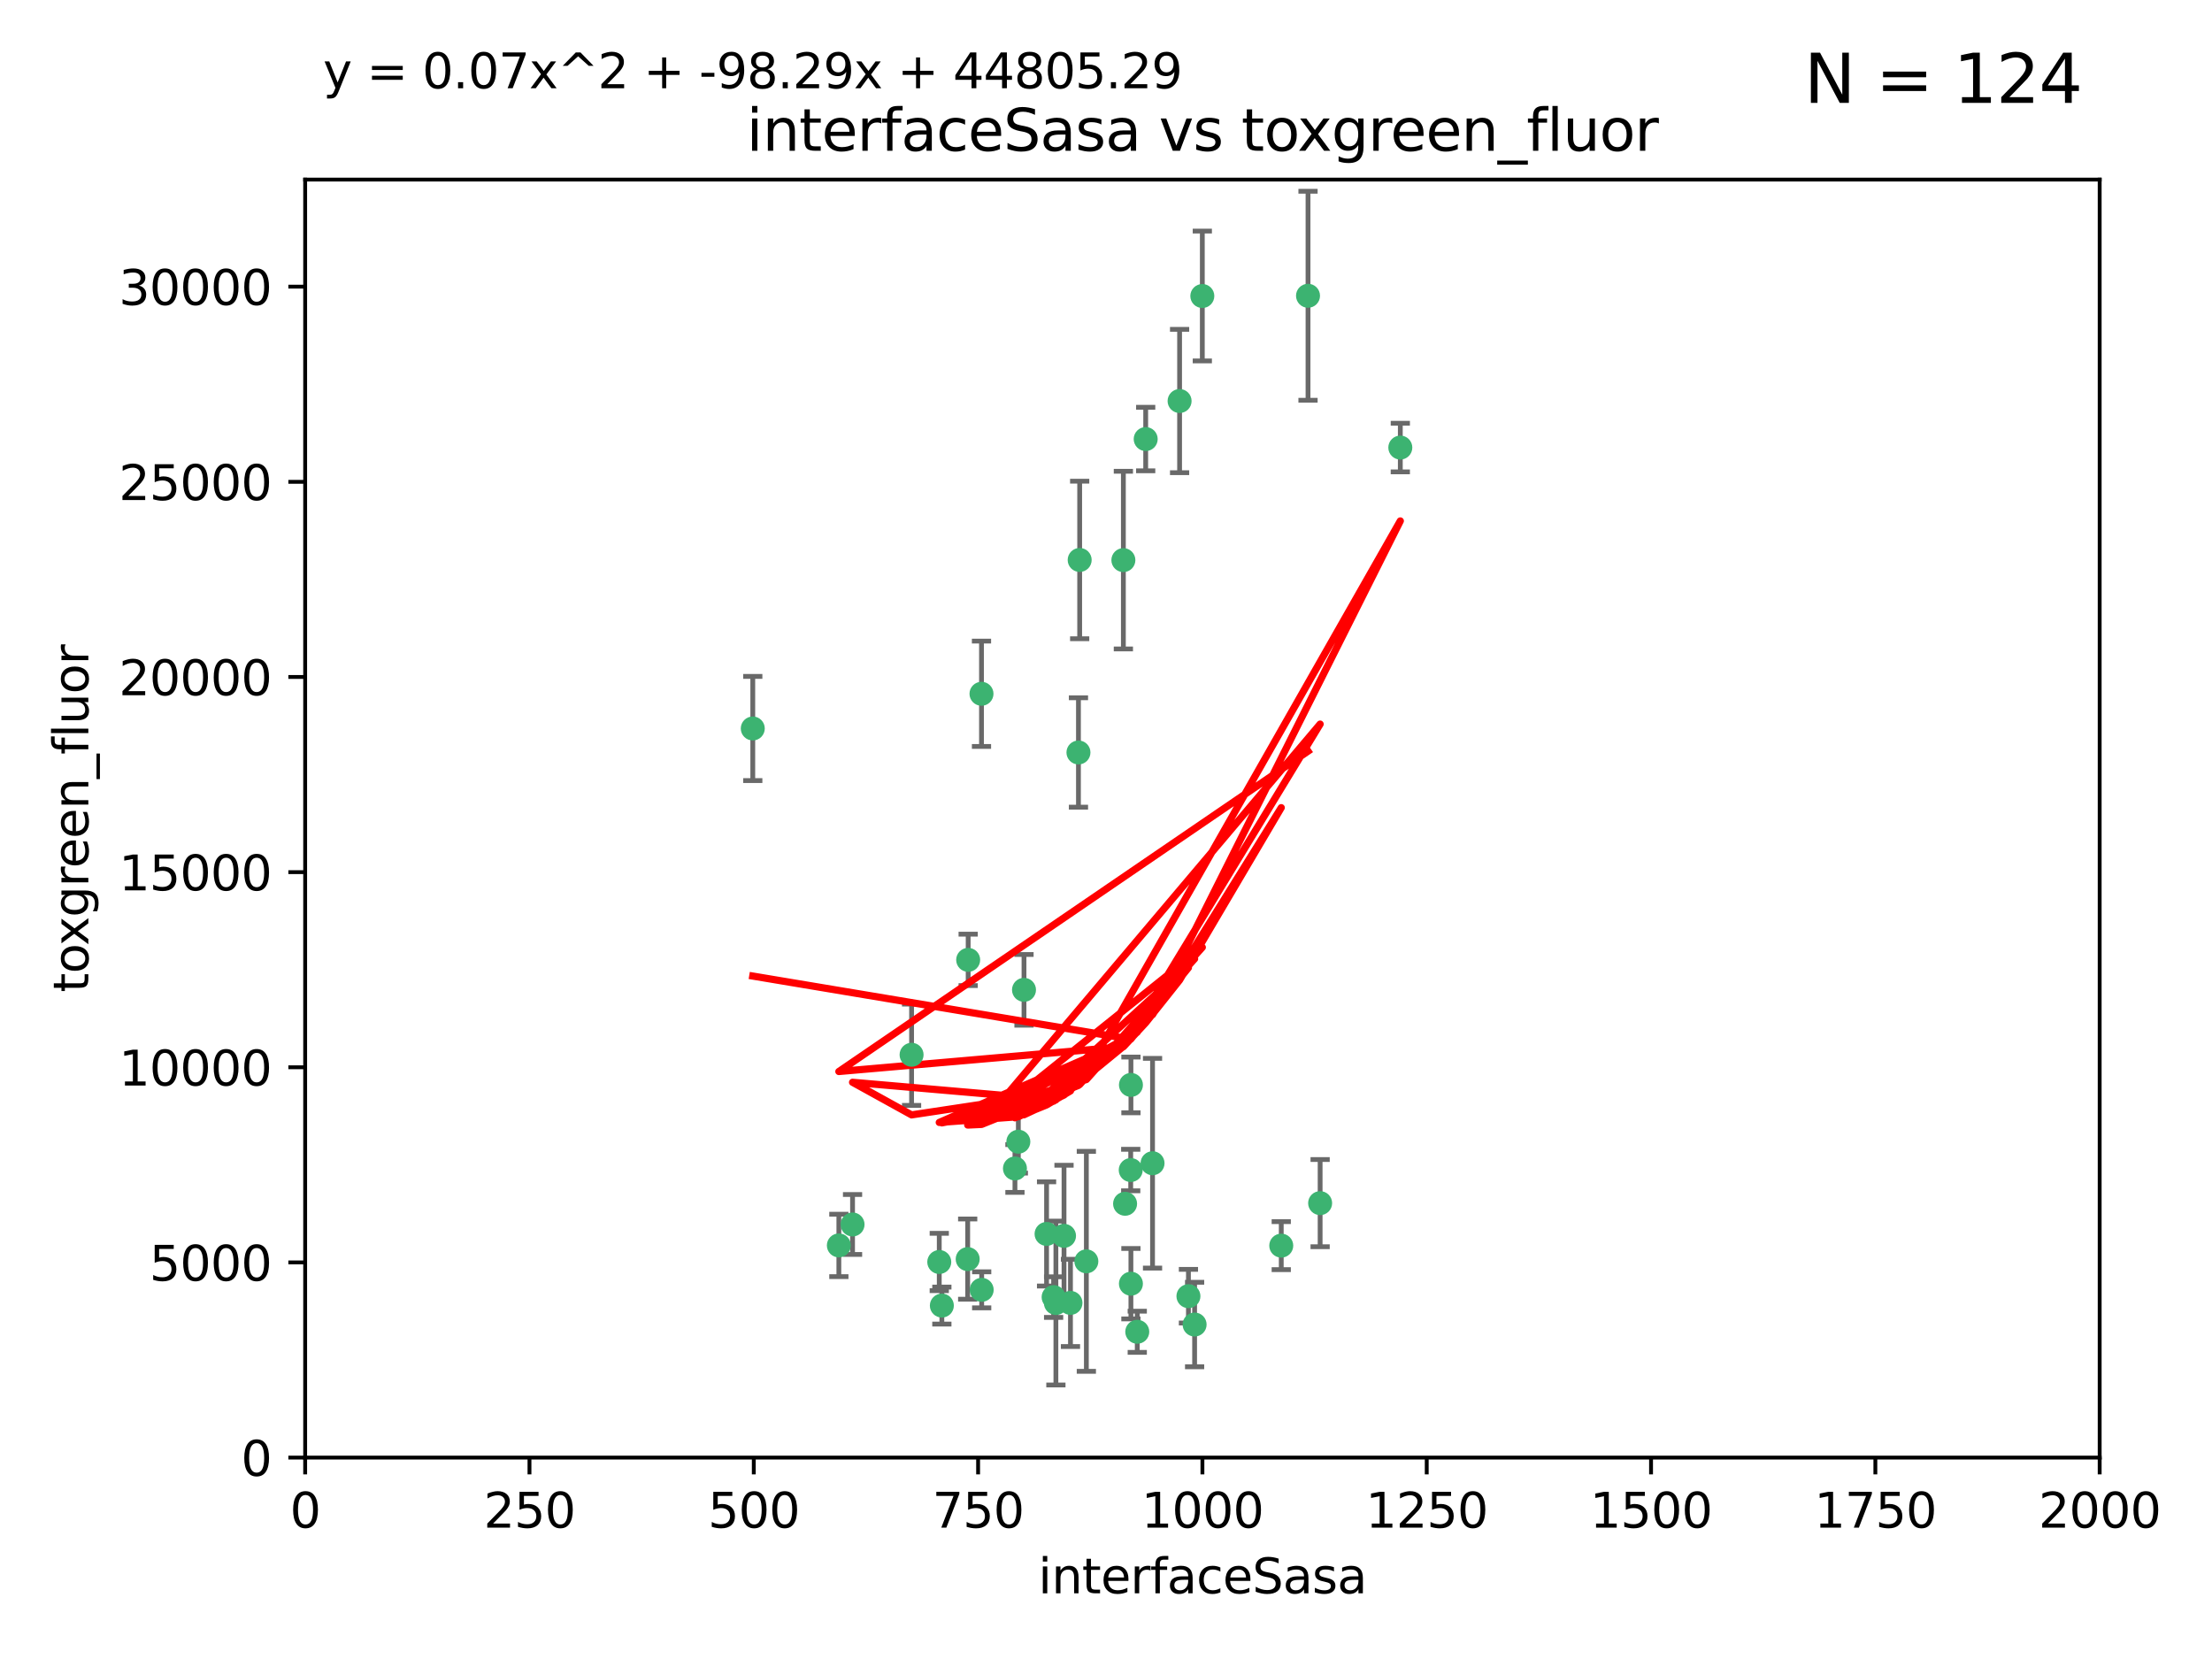 <?xml version="1.0" encoding="utf-8" standalone="no"?>
<!DOCTYPE svg PUBLIC "-//W3C//DTD SVG 1.1//EN"
  "http://www.w3.org/Graphics/SVG/1.1/DTD/svg11.dtd">
<svg xmlns:xlink="http://www.w3.org/1999/xlink" width="460.8pt" height="345.6pt" viewBox="0 0 460.8 345.6" xmlns="http://www.w3.org/2000/svg" version="1.1">
 <defs>
  <style type="text/css">*{stroke-linejoin: round; stroke-linecap: butt}</style>
 </defs>
 <g id="figure_1">
  <g id="patch_1">
   <path d="M 0 345.6 
L 460.8 345.6 
L 460.8 0 
L 0 0 
z
" style="fill: #ffffff"/>
  </g>
  <g id="axes_1">
   <g id="patch_2">
    <path d="M 63.571 303.64 
L 437.4 303.64 
L 437.4 37.411 
L 63.571 37.411 
z
" style="fill: #ffffff"/>
   </g>
   <g id="PathCollection_1">
    <defs>
     <path id="mb749ec5b32" d="M 0 1.118 
C 0.297 1.118 0.581 1 0.791 0.791 
C 1 0.581 1.118 0.297 1.118 0 
C 1.118 -0.297 1 -0.581 0.791 -0.791 
C 0.581 -1 0.297 -1.118 0 -1.118 
C -0.297 -1.118 -0.581 -1 -0.791 -0.791 
C -1 -0.581 -1.118 -0.297 -1.118 0 
C -1.118 0.297 -1 0.581 -0.791 0.791 
C -0.581 1 -0.297 1.118 0 1.118 
z
" style="stroke: #3cb371"/>
    </defs>
    <g clip-path="url(#pb7fd59debd)">
     <use xlink:href="#mb749ec5b32" x="272.484" y="61.614" style="fill: #3cb371; stroke: #3cb371"/>
     <use xlink:href="#mb749ec5b32" x="174.75" y="259.442" style="fill: #3cb371; stroke: #3cb371"/>
     <use xlink:href="#mb749ec5b32" x="234.02" y="116.682" style="fill: #3cb371; stroke: #3cb371"/>
     <use xlink:href="#mb749ec5b32" x="238.669" y="91.463" style="fill: #3cb371; stroke: #3cb371"/>
     <use xlink:href="#mb749ec5b32" x="245.731" y="83.54" style="fill: #3cb371; stroke: #3cb371"/>
     <use xlink:href="#mb749ec5b32" x="266.908" y="259.488" style="fill: #3cb371; stroke: #3cb371"/>
     <use xlink:href="#mb749ec5b32" x="240.095" y="242.324" style="fill: #3cb371; stroke: #3cb371"/>
     <use xlink:href="#mb749ec5b32" x="291.711" y="93.237" style="fill: #3cb371; stroke: #3cb371"/>
     <use xlink:href="#mb749ec5b32" x="224.916" y="116.65" style="fill: #3cb371; stroke: #3cb371"/>
     <use xlink:href="#mb749ec5b32" x="250.465" y="61.664" style="fill: #3cb371; stroke: #3cb371"/>
     <use xlink:href="#mb749ec5b32" x="204.462" y="144.527" style="fill: #3cb371; stroke: #3cb371"/>
     <use xlink:href="#mb749ec5b32" x="201.688" y="199.958" style="fill: #3cb371; stroke: #3cb371"/>
     <use xlink:href="#mb749ec5b32" x="224.662" y="156.754" style="fill: #3cb371; stroke: #3cb371"/>
     <use xlink:href="#mb749ec5b32" x="204.503" y="268.694" style="fill: #3cb371; stroke: #3cb371"/>
     <use xlink:href="#mb749ec5b32" x="275.007" y="250.635" style="fill: #3cb371; stroke: #3cb371"/>
     <use xlink:href="#mb749ec5b32" x="234.375" y="250.767" style="fill: #3cb371; stroke: #3cb371"/>
     <use xlink:href="#mb749ec5b32" x="221.654" y="257.451" style="fill: #3cb371; stroke: #3cb371"/>
     <use xlink:href="#mb749ec5b32" x="212.14" y="237.838" style="fill: #3cb371; stroke: #3cb371"/>
     <use xlink:href="#mb749ec5b32" x="195.666" y="262.896" style="fill: #3cb371; stroke: #3cb371"/>
     <use xlink:href="#mb749ec5b32" x="235.596" y="226.007" style="fill: #3cb371; stroke: #3cb371"/>
     <use xlink:href="#mb749ec5b32" x="247.573" y="270.018" style="fill: #3cb371; stroke: #3cb371"/>
     <use xlink:href="#mb749ec5b32" x="235.59" y="267.417" style="fill: #3cb371; stroke: #3cb371"/>
     <use xlink:href="#mb749ec5b32" x="201.587" y="262.293" style="fill: #3cb371; stroke: #3cb371"/>
     <use xlink:href="#mb749ec5b32" x="236.912" y="277.431" style="fill: #3cb371; stroke: #3cb371"/>
     <use xlink:href="#mb749ec5b32" x="219.488" y="270.21" style="fill: #3cb371; stroke: #3cb371"/>
     <use xlink:href="#mb749ec5b32" x="196.206" y="271.976" style="fill: #3cb371; stroke: #3cb371"/>
     <use xlink:href="#mb749ec5b32" x="226.308" y="262.761" style="fill: #3cb371; stroke: #3cb371"/>
     <use xlink:href="#mb749ec5b32" x="248.859" y="275.924" style="fill: #3cb371; stroke: #3cb371"/>
     <use xlink:href="#mb749ec5b32" x="213.318" y="206.203" style="fill: #3cb371; stroke: #3cb371"/>
     <use xlink:href="#mb749ec5b32" x="219.963" y="271.445" style="fill: #3cb371; stroke: #3cb371"/>
     <use xlink:href="#mb749ec5b32" x="177.602" y="255.08" style="fill: #3cb371; stroke: #3cb371"/>
     <use xlink:href="#mb749ec5b32" x="189.899" y="219.726" style="fill: #3cb371; stroke: #3cb371"/>
     <use xlink:href="#mb749ec5b32" x="223" y="271.416" style="fill: #3cb371; stroke: #3cb371"/>
     <use xlink:href="#mb749ec5b32" x="218.019" y="257.051" style="fill: #3cb371; stroke: #3cb371"/>
     <use xlink:href="#mb749ec5b32" x="211.432" y="243.416" style="fill: #3cb371; stroke: #3cb371"/>
     <use xlink:href="#mb749ec5b32" x="235.549" y="243.742" style="fill: #3cb371; stroke: #3cb371"/>
     <use xlink:href="#mb749ec5b32" x="156.817" y="151.755" style="fill: #3cb371; stroke: #3cb371"/>
    </g>
   </g>
   <g id="matplotlib.axis_1">
    <g id="xtick_1">
     <g id="line2d_1">
      <defs>
       <path id="m200cc418e9" d="M 0 0 
L 0 3.5 
" style="stroke: #000000; stroke-width: 0.8"/>
      </defs>
      <g>
       <use xlink:href="#m200cc418e9" x="63.571" y="303.64" style="stroke: #000000; stroke-width: 0.8"/>
      </g>
     </g>
     <g id="text_1">
      <!-- 0 -->
      <g transform="translate(60.39 318.238)scale(0.1 -0.1)">
       <defs>
        <path id="DejaVuSans-30" d="M 2034 4250 
Q 1547 4250 1301 3770 
Q 1056 3291 1056 2328 
Q 1056 1369 1301 889 
Q 1547 409 2034 409 
Q 2525 409 2770 889 
Q 3016 1369 3016 2328 
Q 3016 3291 2770 3770 
Q 2525 4250 2034 4250 
z
M 2034 4750 
Q 2819 4750 3233 4129 
Q 3647 3509 3647 2328 
Q 3647 1150 3233 529 
Q 2819 -91 2034 -91 
Q 1250 -91 836 529 
Q 422 1150 422 2328 
Q 422 3509 836 4129 
Q 1250 4750 2034 4750 
z
" transform="scale(0.016)"/>
       </defs>
       <use xlink:href="#DejaVuSans-30"/>
      </g>
     </g>
    </g>
    <g id="xtick_2">
     <g id="line2d_2">
      <g>
       <use xlink:href="#m200cc418e9" x="110.3" y="303.64" style="stroke: #000000; stroke-width: 0.8"/>
      </g>
     </g>
     <g id="text_2">
      <!-- 250 -->
      <g transform="translate(100.756 318.238)scale(0.1 -0.1)">
       <defs>
        <path id="DejaVuSans-32" d="M 1228 531 
L 3431 531 
L 3431 0 
L 469 0 
L 469 531 
Q 828 903 1448 1529 
Q 2069 2156 2228 2338 
Q 2531 2678 2651 2914 
Q 2772 3150 2772 3378 
Q 2772 3750 2511 3984 
Q 2250 4219 1831 4219 
Q 1534 4219 1204 4116 
Q 875 4013 500 3803 
L 500 4441 
Q 881 4594 1212 4672 
Q 1544 4750 1819 4750 
Q 2544 4750 2975 4387 
Q 3406 4025 3406 3419 
Q 3406 3131 3298 2873 
Q 3191 2616 2906 2266 
Q 2828 2175 2409 1742 
Q 1991 1309 1228 531 
z
" transform="scale(0.016)"/>
        <path id="DejaVuSans-35" d="M 691 4666 
L 3169 4666 
L 3169 4134 
L 1269 4134 
L 1269 2991 
Q 1406 3038 1543 3061 
Q 1681 3084 1819 3084 
Q 2600 3084 3056 2656 
Q 3513 2228 3513 1497 
Q 3513 744 3044 326 
Q 2575 -91 1722 -91 
Q 1428 -91 1123 -41 
Q 819 9 494 109 
L 494 744 
Q 775 591 1075 516 
Q 1375 441 1709 441 
Q 2250 441 2565 725 
Q 2881 1009 2881 1497 
Q 2881 1984 2565 2268 
Q 2250 2553 1709 2553 
Q 1456 2553 1204 2497 
Q 953 2441 691 2322 
L 691 4666 
z
" transform="scale(0.016)"/>
       </defs>
       <use xlink:href="#DejaVuSans-32"/>
       <use xlink:href="#DejaVuSans-35" x="63.623"/>
       <use xlink:href="#DejaVuSans-30" x="127.246"/>
      </g>
     </g>
    </g>
    <g id="xtick_3">
     <g id="line2d_3">
      <g>
       <use xlink:href="#m200cc418e9" x="157.028" y="303.64" style="stroke: #000000; stroke-width: 0.8"/>
      </g>
     </g>
     <g id="text_3">
      <!-- 500 -->
      <g transform="translate(147.485 318.238)scale(0.1 -0.1)">
       <use xlink:href="#DejaVuSans-35"/>
       <use xlink:href="#DejaVuSans-30" x="63.623"/>
       <use xlink:href="#DejaVuSans-30" x="127.246"/>
      </g>
     </g>
    </g>
    <g id="xtick_4">
     <g id="line2d_4">
      <g>
       <use xlink:href="#m200cc418e9" x="203.757" y="303.64" style="stroke: #000000; stroke-width: 0.8"/>
      </g>
     </g>
     <g id="text_4">
      <!-- 750 -->
      <g transform="translate(194.213 318.238)scale(0.1 -0.1)">
       <defs>
        <path id="DejaVuSans-37" d="M 525 4666 
L 3525 4666 
L 3525 4397 
L 1831 0 
L 1172 0 
L 2766 4134 
L 525 4134 
L 525 4666 
z
" transform="scale(0.016)"/>
       </defs>
       <use xlink:href="#DejaVuSans-37"/>
       <use xlink:href="#DejaVuSans-35" x="63.623"/>
       <use xlink:href="#DejaVuSans-30" x="127.246"/>
      </g>
     </g>
    </g>
    <g id="xtick_5">
     <g id="line2d_5">
      <g>
       <use xlink:href="#m200cc418e9" x="250.486" y="303.64" style="stroke: #000000; stroke-width: 0.8"/>
      </g>
     </g>
     <g id="text_5">
      <!-- 1000 -->
      <g transform="translate(237.761 318.238)scale(0.1 -0.1)">
       <defs>
        <path id="DejaVuSans-31" d="M 794 531 
L 1825 531 
L 1825 4091 
L 703 3866 
L 703 4441 
L 1819 4666 
L 2450 4666 
L 2450 531 
L 3481 531 
L 3481 0 
L 794 0 
L 794 531 
z
" transform="scale(0.016)"/>
       </defs>
       <use xlink:href="#DejaVuSans-31"/>
       <use xlink:href="#DejaVuSans-30" x="63.623"/>
       <use xlink:href="#DejaVuSans-30" x="127.246"/>
       <use xlink:href="#DejaVuSans-30" x="190.869"/>
      </g>
     </g>
    </g>
    <g id="xtick_6">
     <g id="line2d_6">
      <g>
       <use xlink:href="#m200cc418e9" x="297.214" y="303.64" style="stroke: #000000; stroke-width: 0.8"/>
      </g>
     </g>
     <g id="text_6">
      <!-- 1250 -->
      <g transform="translate(284.489 318.238)scale(0.1 -0.1)">
       <use xlink:href="#DejaVuSans-31"/>
       <use xlink:href="#DejaVuSans-32" x="63.623"/>
       <use xlink:href="#DejaVuSans-35" x="127.246"/>
       <use xlink:href="#DejaVuSans-30" x="190.869"/>
      </g>
     </g>
    </g>
    <g id="xtick_7">
     <g id="line2d_7">
      <g>
       <use xlink:href="#m200cc418e9" x="343.943" y="303.64" style="stroke: #000000; stroke-width: 0.8"/>
      </g>
     </g>
     <g id="text_7">
      <!-- 1500 -->
      <g transform="translate(331.218 318.238)scale(0.1 -0.1)">
       <use xlink:href="#DejaVuSans-31"/>
       <use xlink:href="#DejaVuSans-35" x="63.623"/>
       <use xlink:href="#DejaVuSans-30" x="127.246"/>
       <use xlink:href="#DejaVuSans-30" x="190.869"/>
      </g>
     </g>
    </g>
    <g id="xtick_8">
     <g id="line2d_8">
      <g>
       <use xlink:href="#m200cc418e9" x="390.671" y="303.64" style="stroke: #000000; stroke-width: 0.8"/>
      </g>
     </g>
     <g id="text_8">
      <!-- 1750 -->
      <g transform="translate(377.946 318.238)scale(0.1 -0.1)">
       <use xlink:href="#DejaVuSans-31"/>
       <use xlink:href="#DejaVuSans-37" x="63.623"/>
       <use xlink:href="#DejaVuSans-35" x="127.246"/>
       <use xlink:href="#DejaVuSans-30" x="190.869"/>
      </g>
     </g>
    </g>
    <g id="xtick_9">
     <g id="line2d_9">
      <g>
       <use xlink:href="#m200cc418e9" x="437.4" y="303.64" style="stroke: #000000; stroke-width: 0.8"/>
      </g>
     </g>
     <g id="text_9">
      <!-- 2000 -->
      <g transform="translate(424.675 318.238)scale(0.1 -0.1)">
       <use xlink:href="#DejaVuSans-32"/>
       <use xlink:href="#DejaVuSans-30" x="63.623"/>
       <use xlink:href="#DejaVuSans-30" x="127.246"/>
       <use xlink:href="#DejaVuSans-30" x="190.869"/>
      </g>
     </g>
    </g>
    <g id="text_10">
     <!-- interfaceSasa -->
     <g transform="translate(216.279 331.917)scale(0.1 -0.1)">
      <defs>
       <path id="DejaVuSans-69" d="M 603 3500 
L 1178 3500 
L 1178 0 
L 603 0 
L 603 3500 
z
M 603 4863 
L 1178 4863 
L 1178 4134 
L 603 4134 
L 603 4863 
z
" transform="scale(0.016)"/>
       <path id="DejaVuSans-6e" d="M 3513 2113 
L 3513 0 
L 2938 0 
L 2938 2094 
Q 2938 2591 2744 2837 
Q 2550 3084 2163 3084 
Q 1697 3084 1428 2787 
Q 1159 2491 1159 1978 
L 1159 0 
L 581 0 
L 581 3500 
L 1159 3500 
L 1159 2956 
Q 1366 3272 1645 3428 
Q 1925 3584 2291 3584 
Q 2894 3584 3203 3211 
Q 3513 2838 3513 2113 
z
" transform="scale(0.016)"/>
       <path id="DejaVuSans-74" d="M 1172 4494 
L 1172 3500 
L 2356 3500 
L 2356 3053 
L 1172 3053 
L 1172 1153 
Q 1172 725 1289 603 
Q 1406 481 1766 481 
L 2356 481 
L 2356 0 
L 1766 0 
Q 1100 0 847 248 
Q 594 497 594 1153 
L 594 3053 
L 172 3053 
L 172 3500 
L 594 3500 
L 594 4494 
L 1172 4494 
z
" transform="scale(0.016)"/>
       <path id="DejaVuSans-65" d="M 3597 1894 
L 3597 1613 
L 953 1613 
Q 991 1019 1311 708 
Q 1631 397 2203 397 
Q 2534 397 2845 478 
Q 3156 559 3463 722 
L 3463 178 
Q 3153 47 2828 -22 
Q 2503 -91 2169 -91 
Q 1331 -91 842 396 
Q 353 884 353 1716 
Q 353 2575 817 3079 
Q 1281 3584 2069 3584 
Q 2775 3584 3186 3129 
Q 3597 2675 3597 1894 
z
M 3022 2063 
Q 3016 2534 2758 2815 
Q 2500 3097 2075 3097 
Q 1594 3097 1305 2825 
Q 1016 2553 972 2059 
L 3022 2063 
z
" transform="scale(0.016)"/>
       <path id="DejaVuSans-72" d="M 2631 2963 
Q 2534 3019 2420 3045 
Q 2306 3072 2169 3072 
Q 1681 3072 1420 2755 
Q 1159 2438 1159 1844 
L 1159 0 
L 581 0 
L 581 3500 
L 1159 3500 
L 1159 2956 
Q 1341 3275 1631 3429 
Q 1922 3584 2338 3584 
Q 2397 3584 2469 3576 
Q 2541 3569 2628 3553 
L 2631 2963 
z
" transform="scale(0.016)"/>
       <path id="DejaVuSans-66" d="M 2375 4863 
L 2375 4384 
L 1825 4384 
Q 1516 4384 1395 4259 
Q 1275 4134 1275 3809 
L 1275 3500 
L 2222 3500 
L 2222 3053 
L 1275 3053 
L 1275 0 
L 697 0 
L 697 3053 
L 147 3053 
L 147 3500 
L 697 3500 
L 697 3744 
Q 697 4328 969 4595 
Q 1241 4863 1831 4863 
L 2375 4863 
z
" transform="scale(0.016)"/>
       <path id="DejaVuSans-61" d="M 2194 1759 
Q 1497 1759 1228 1600 
Q 959 1441 959 1056 
Q 959 750 1161 570 
Q 1363 391 1709 391 
Q 2188 391 2477 730 
Q 2766 1069 2766 1631 
L 2766 1759 
L 2194 1759 
z
M 3341 1997 
L 3341 0 
L 2766 0 
L 2766 531 
Q 2569 213 2275 61 
Q 1981 -91 1556 -91 
Q 1019 -91 701 211 
Q 384 513 384 1019 
Q 384 1609 779 1909 
Q 1175 2209 1959 2209 
L 2766 2209 
L 2766 2266 
Q 2766 2663 2505 2880 
Q 2244 3097 1772 3097 
Q 1472 3097 1187 3025 
Q 903 2953 641 2809 
L 641 3341 
Q 956 3463 1253 3523 
Q 1550 3584 1831 3584 
Q 2591 3584 2966 3190 
Q 3341 2797 3341 1997 
z
" transform="scale(0.016)"/>
       <path id="DejaVuSans-63" d="M 3122 3366 
L 3122 2828 
Q 2878 2963 2633 3030 
Q 2388 3097 2138 3097 
Q 1578 3097 1268 2742 
Q 959 2388 959 1747 
Q 959 1106 1268 751 
Q 1578 397 2138 397 
Q 2388 397 2633 464 
Q 2878 531 3122 666 
L 3122 134 
Q 2881 22 2623 -34 
Q 2366 -91 2075 -91 
Q 1284 -91 818 406 
Q 353 903 353 1747 
Q 353 2603 823 3093 
Q 1294 3584 2113 3584 
Q 2378 3584 2631 3529 
Q 2884 3475 3122 3366 
z
" transform="scale(0.016)"/>
       <path id="DejaVuSans-53" d="M 3425 4513 
L 3425 3897 
Q 3066 4069 2747 4153 
Q 2428 4238 2131 4238 
Q 1616 4238 1336 4038 
Q 1056 3838 1056 3469 
Q 1056 3159 1242 3001 
Q 1428 2844 1947 2747 
L 2328 2669 
Q 3034 2534 3370 2195 
Q 3706 1856 3706 1288 
Q 3706 609 3251 259 
Q 2797 -91 1919 -91 
Q 1588 -91 1214 -16 
Q 841 59 441 206 
L 441 856 
Q 825 641 1194 531 
Q 1563 422 1919 422 
Q 2459 422 2753 634 
Q 3047 847 3047 1241 
Q 3047 1584 2836 1778 
Q 2625 1972 2144 2069 
L 1759 2144 
Q 1053 2284 737 2584 
Q 422 2884 422 3419 
Q 422 4038 858 4394 
Q 1294 4750 2059 4750 
Q 2388 4750 2728 4690 
Q 3069 4631 3425 4513 
z
" transform="scale(0.016)"/>
       <path id="DejaVuSans-73" d="M 2834 3397 
L 2834 2853 
Q 2591 2978 2328 3040 
Q 2066 3103 1784 3103 
Q 1356 3103 1142 2972 
Q 928 2841 928 2578 
Q 928 2378 1081 2264 
Q 1234 2150 1697 2047 
L 1894 2003 
Q 2506 1872 2764 1633 
Q 3022 1394 3022 966 
Q 3022 478 2636 193 
Q 2250 -91 1575 -91 
Q 1294 -91 989 -36 
Q 684 19 347 128 
L 347 722 
Q 666 556 975 473 
Q 1284 391 1588 391 
Q 1994 391 2212 530 
Q 2431 669 2431 922 
Q 2431 1156 2273 1281 
Q 2116 1406 1581 1522 
L 1381 1569 
Q 847 1681 609 1914 
Q 372 2147 372 2553 
Q 372 3047 722 3315 
Q 1072 3584 1716 3584 
Q 2034 3584 2315 3537 
Q 2597 3491 2834 3397 
z
" transform="scale(0.016)"/>
      </defs>
      <use xlink:href="#DejaVuSans-69"/>
      <use xlink:href="#DejaVuSans-6e" x="27.783"/>
      <use xlink:href="#DejaVuSans-74" x="91.162"/>
      <use xlink:href="#DejaVuSans-65" x="130.371"/>
      <use xlink:href="#DejaVuSans-72" x="191.895"/>
      <use xlink:href="#DejaVuSans-66" x="233.008"/>
      <use xlink:href="#DejaVuSans-61" x="268.213"/>
      <use xlink:href="#DejaVuSans-63" x="329.492"/>
      <use xlink:href="#DejaVuSans-65" x="384.473"/>
      <use xlink:href="#DejaVuSans-53" x="445.996"/>
      <use xlink:href="#DejaVuSans-61" x="509.473"/>
      <use xlink:href="#DejaVuSans-73" x="570.752"/>
      <use xlink:href="#DejaVuSans-61" x="622.852"/>
     </g>
    </g>
   </g>
   <g id="matplotlib.axis_2">
    <g id="ytick_1">
     <g id="line2d_10">
      <defs>
       <path id="m210abbe91a" d="M 0 0 
L -3.5 0 
" style="stroke: #000000; stroke-width: 0.8"/>
      </defs>
      <g>
       <use xlink:href="#m210abbe91a" x="63.571" y="303.64" style="stroke: #000000; stroke-width: 0.8"/>
      </g>
     </g>
     <g id="text_11">
      <!-- 0 -->
      <g transform="translate(50.209 307.439)scale(0.1 -0.1)">
       <use xlink:href="#DejaVuSans-30"/>
      </g>
     </g>
    </g>
    <g id="ytick_2">
     <g id="line2d_11">
      <g>
       <use xlink:href="#m210abbe91a" x="63.571" y="262.986" style="stroke: #000000; stroke-width: 0.8"/>
      </g>
     </g>
     <g id="text_12">
      <!-- 5000 -->
      <g transform="translate(31.121 266.786)scale(0.1 -0.1)">
       <use xlink:href="#DejaVuSans-35"/>
       <use xlink:href="#DejaVuSans-30" x="63.623"/>
       <use xlink:href="#DejaVuSans-30" x="127.246"/>
       <use xlink:href="#DejaVuSans-30" x="190.869"/>
      </g>
     </g>
    </g>
    <g id="ytick_3">
     <g id="line2d_12">
      <g>
       <use xlink:href="#m210abbe91a" x="63.571" y="222.333" style="stroke: #000000; stroke-width: 0.8"/>
      </g>
     </g>
     <g id="text_13">
      <!-- 10000 -->
      <g transform="translate(24.759 226.132)scale(0.1 -0.1)">
       <use xlink:href="#DejaVuSans-31"/>
       <use xlink:href="#DejaVuSans-30" x="63.623"/>
       <use xlink:href="#DejaVuSans-30" x="127.246"/>
       <use xlink:href="#DejaVuSans-30" x="190.869"/>
       <use xlink:href="#DejaVuSans-30" x="254.492"/>
      </g>
     </g>
    </g>
    <g id="ytick_4">
     <g id="line2d_13">
      <g>
       <use xlink:href="#m210abbe91a" x="63.571" y="181.679" style="stroke: #000000; stroke-width: 0.8"/>
      </g>
     </g>
     <g id="text_14">
      <!-- 15000 -->
      <g transform="translate(24.759 185.478)scale(0.1 -0.1)">
       <use xlink:href="#DejaVuSans-31"/>
       <use xlink:href="#DejaVuSans-35" x="63.623"/>
       <use xlink:href="#DejaVuSans-30" x="127.246"/>
       <use xlink:href="#DejaVuSans-30" x="190.869"/>
       <use xlink:href="#DejaVuSans-30" x="254.492"/>
      </g>
     </g>
    </g>
    <g id="ytick_5">
     <g id="line2d_14">
      <g>
       <use xlink:href="#m210abbe91a" x="63.571" y="141.026" style="stroke: #000000; stroke-width: 0.8"/>
      </g>
     </g>
     <g id="text_15">
      <!-- 20000 -->
      <g transform="translate(24.759 144.825)scale(0.1 -0.1)">
       <use xlink:href="#DejaVuSans-32"/>
       <use xlink:href="#DejaVuSans-30" x="63.623"/>
       <use xlink:href="#DejaVuSans-30" x="127.246"/>
       <use xlink:href="#DejaVuSans-30" x="190.869"/>
       <use xlink:href="#DejaVuSans-30" x="254.492"/>
      </g>
     </g>
    </g>
    <g id="ytick_6">
     <g id="line2d_15">
      <g>
       <use xlink:href="#m210abbe91a" x="63.571" y="100.372" style="stroke: #000000; stroke-width: 0.8"/>
      </g>
     </g>
     <g id="text_16">
      <!-- 25000 -->
      <g transform="translate(24.759 104.171)scale(0.1 -0.1)">
       <use xlink:href="#DejaVuSans-32"/>
       <use xlink:href="#DejaVuSans-35" x="63.623"/>
       <use xlink:href="#DejaVuSans-30" x="127.246"/>
       <use xlink:href="#DejaVuSans-30" x="190.869"/>
       <use xlink:href="#DejaVuSans-30" x="254.492"/>
      </g>
     </g>
    </g>
    <g id="ytick_7">
     <g id="line2d_16">
      <g>
       <use xlink:href="#m210abbe91a" x="63.571" y="59.718" style="stroke: #000000; stroke-width: 0.8"/>
      </g>
     </g>
     <g id="text_17">
      <!-- 30000 -->
      <g transform="translate(24.759 63.518)scale(0.1 -0.1)">
       <defs>
        <path id="DejaVuSans-33" d="M 2597 2516 
Q 3050 2419 3304 2112 
Q 3559 1806 3559 1356 
Q 3559 666 3084 287 
Q 2609 -91 1734 -91 
Q 1441 -91 1130 -33 
Q 819 25 488 141 
L 488 750 
Q 750 597 1062 519 
Q 1375 441 1716 441 
Q 2309 441 2620 675 
Q 2931 909 2931 1356 
Q 2931 1769 2642 2001 
Q 2353 2234 1838 2234 
L 1294 2234 
L 1294 2753 
L 1863 2753 
Q 2328 2753 2575 2939 
Q 2822 3125 2822 3475 
Q 2822 3834 2567 4026 
Q 2313 4219 1838 4219 
Q 1578 4219 1281 4162 
Q 984 4106 628 3988 
L 628 4550 
Q 988 4650 1302 4700 
Q 1616 4750 1894 4750 
Q 2613 4750 3031 4423 
Q 3450 4097 3450 3541 
Q 3450 3153 3228 2886 
Q 3006 2619 2597 2516 
z
" transform="scale(0.016)"/>
       </defs>
       <use xlink:href="#DejaVuSans-33"/>
       <use xlink:href="#DejaVuSans-30" x="63.623"/>
       <use xlink:href="#DejaVuSans-30" x="127.246"/>
       <use xlink:href="#DejaVuSans-30" x="190.869"/>
       <use xlink:href="#DejaVuSans-30" x="254.492"/>
      </g>
     </g>
    </g>
    <g id="text_18">
     <!-- toxgreen_fluor -->
     <g transform="translate(18.401 206.72)rotate(-90)scale(0.1 -0.1)">
      <defs>
       <path id="DejaVuSans-6f" d="M 1959 3097 
Q 1497 3097 1228 2736 
Q 959 2375 959 1747 
Q 959 1119 1226 758 
Q 1494 397 1959 397 
Q 2419 397 2687 759 
Q 2956 1122 2956 1747 
Q 2956 2369 2687 2733 
Q 2419 3097 1959 3097 
z
M 1959 3584 
Q 2709 3584 3137 3096 
Q 3566 2609 3566 1747 
Q 3566 888 3137 398 
Q 2709 -91 1959 -91 
Q 1206 -91 779 398 
Q 353 888 353 1747 
Q 353 2609 779 3096 
Q 1206 3584 1959 3584 
z
" transform="scale(0.016)"/>
       <path id="DejaVuSans-78" d="M 3513 3500 
L 2247 1797 
L 3578 0 
L 2900 0 
L 1881 1375 
L 863 0 
L 184 0 
L 1544 1831 
L 300 3500 
L 978 3500 
L 1906 2253 
L 2834 3500 
L 3513 3500 
z
" transform="scale(0.016)"/>
       <path id="DejaVuSans-67" d="M 2906 1791 
Q 2906 2416 2648 2759 
Q 2391 3103 1925 3103 
Q 1463 3103 1205 2759 
Q 947 2416 947 1791 
Q 947 1169 1205 825 
Q 1463 481 1925 481 
Q 2391 481 2648 825 
Q 2906 1169 2906 1791 
z
M 3481 434 
Q 3481 -459 3084 -895 
Q 2688 -1331 1869 -1331 
Q 1566 -1331 1297 -1286 
Q 1028 -1241 775 -1147 
L 775 -588 
Q 1028 -725 1275 -790 
Q 1522 -856 1778 -856 
Q 2344 -856 2625 -561 
Q 2906 -266 2906 331 
L 2906 616 
Q 2728 306 2450 153 
Q 2172 0 1784 0 
Q 1141 0 747 490 
Q 353 981 353 1791 
Q 353 2603 747 3093 
Q 1141 3584 1784 3584 
Q 2172 3584 2450 3431 
Q 2728 3278 2906 2969 
L 2906 3500 
L 3481 3500 
L 3481 434 
z
" transform="scale(0.016)"/>
       <path id="DejaVuSans-5f" d="M 3263 -1063 
L 3263 -1509 
L -63 -1509 
L -63 -1063 
L 3263 -1063 
z
" transform="scale(0.016)"/>
       <path id="DejaVuSans-6c" d="M 603 4863 
L 1178 4863 
L 1178 0 
L 603 0 
L 603 4863 
z
" transform="scale(0.016)"/>
       <path id="DejaVuSans-75" d="M 544 1381 
L 544 3500 
L 1119 3500 
L 1119 1403 
Q 1119 906 1312 657 
Q 1506 409 1894 409 
Q 2359 409 2629 706 
Q 2900 1003 2900 1516 
L 2900 3500 
L 3475 3500 
L 3475 0 
L 2900 0 
L 2900 538 
Q 2691 219 2414 64 
Q 2138 -91 1772 -91 
Q 1169 -91 856 284 
Q 544 659 544 1381 
z
M 1991 3584 
L 1991 3584 
z
" transform="scale(0.016)"/>
      </defs>
      <use xlink:href="#DejaVuSans-74"/>
      <use xlink:href="#DejaVuSans-6f" x="39.209"/>
      <use xlink:href="#DejaVuSans-78" x="97.266"/>
      <use xlink:href="#DejaVuSans-67" x="156.445"/>
      <use xlink:href="#DejaVuSans-72" x="219.922"/>
      <use xlink:href="#DejaVuSans-65" x="258.785"/>
      <use xlink:href="#DejaVuSans-65" x="320.309"/>
      <use xlink:href="#DejaVuSans-6e" x="381.832"/>
      <use xlink:href="#DejaVuSans-5f" x="445.211"/>
      <use xlink:href="#DejaVuSans-66" x="495.211"/>
      <use xlink:href="#DejaVuSans-6c" x="530.416"/>
      <use xlink:href="#DejaVuSans-75" x="558.199"/>
      <use xlink:href="#DejaVuSans-6f" x="621.578"/>
      <use xlink:href="#DejaVuSans-72" x="682.76"/>
     </g>
    </g>
   </g>
   <g id="LineCollection_1">
    <path d="M 272.484 83.38 
L 272.484 39.848 
" clip-path="url(#pb7fd59debd)" style="fill: none; stroke: #696969"/>
    <path d="M 174.75 265.941 
L 174.75 252.944 
" clip-path="url(#pb7fd59debd)" style="fill: none; stroke: #696969"/>
    <path d="M 234.02 135.19 
L 234.02 98.175 
" clip-path="url(#pb7fd59debd)" style="fill: none; stroke: #696969"/>
    <path d="M 238.669 98.075 
L 238.669 84.85 
" clip-path="url(#pb7fd59debd)" style="fill: none; stroke: #696969"/>
    <path d="M 245.731 98.468 
L 245.731 68.613 
" clip-path="url(#pb7fd59debd)" style="fill: none; stroke: #696969"/>
    <path d="M 266.908 264.487 
L 266.908 254.489 
" clip-path="url(#pb7fd59debd)" style="fill: none; stroke: #696969"/>
    <path d="M 240.095 264.166 
L 240.095 220.481 
" clip-path="url(#pb7fd59debd)" style="fill: none; stroke: #696969"/>
    <path d="M 291.711 98.3 
L 291.711 88.175 
" clip-path="url(#pb7fd59debd)" style="fill: none; stroke: #696969"/>
    <path d="M 224.916 133.058 
L 224.916 100.243 
" clip-path="url(#pb7fd59debd)" style="fill: none; stroke: #696969"/>
    <path d="M 250.465 75.185 
L 250.465 48.142 
" clip-path="url(#pb7fd59debd)" style="fill: none; stroke: #696969"/>
    <path d="M 204.462 155.498 
L 204.462 133.556 
" clip-path="url(#pb7fd59debd)" style="fill: none; stroke: #696969"/>
    <path d="M 201.688 205.31 
L 201.688 194.605 
" clip-path="url(#pb7fd59debd)" style="fill: none; stroke: #696969"/>
    <path d="M 224.662 168.148 
L 224.662 145.359 
" clip-path="url(#pb7fd59debd)" style="fill: none; stroke: #696969"/>
    <path d="M 204.503 272.448 
L 204.503 264.94 
" clip-path="url(#pb7fd59debd)" style="fill: none; stroke: #696969"/>
    <path d="M 275.007 259.717 
L 275.007 241.553 
" clip-path="url(#pb7fd59debd)" style="fill: none; stroke: #696969"/>
    <path d="M 234.375 251.458 
L 234.375 250.077 
" clip-path="url(#pb7fd59debd)" style="fill: none; stroke: #696969"/>
    <path d="M 221.654 272.157 
L 221.654 242.746 
" clip-path="url(#pb7fd59debd)" style="fill: none; stroke: #696969"/>
    <path d="M 212.14 244.374 
L 212.14 231.301 
" clip-path="url(#pb7fd59debd)" style="fill: none; stroke: #696969"/>
    <path d="M 195.666 268.864 
L 195.666 256.927 
" clip-path="url(#pb7fd59debd)" style="fill: none; stroke: #696969"/>
    <path d="M 235.596 231.811 
L 235.596 220.203 
" clip-path="url(#pb7fd59debd)" style="fill: none; stroke: #696969"/>
    <path d="M 247.573 275.607 
L 247.573 264.429 
" clip-path="url(#pb7fd59debd)" style="fill: none; stroke: #696969"/>
    <path d="M 235.59 274.752 
L 235.59 260.081 
" clip-path="url(#pb7fd59debd)" style="fill: none; stroke: #696969"/>
    <path d="M 201.587 270.647 
L 201.587 253.939 
" clip-path="url(#pb7fd59debd)" style="fill: none; stroke: #696969"/>
    <path d="M 236.912 281.719 
L 236.912 273.143 
" clip-path="url(#pb7fd59debd)" style="fill: none; stroke: #696969"/>
    <path d="M 219.488 274.44 
L 219.488 265.981 
" clip-path="url(#pb7fd59debd)" style="fill: none; stroke: #696969"/>
    <path d="M 196.206 275.827 
L 196.206 268.125 
" clip-path="url(#pb7fd59debd)" style="fill: none; stroke: #696969"/>
    <path d="M 226.308 285.673 
L 226.308 239.849 
" clip-path="url(#pb7fd59debd)" style="fill: none; stroke: #696969"/>
    <path d="M 248.859 284.727 
L 248.859 267.12 
" clip-path="url(#pb7fd59debd)" style="fill: none; stroke: #696969"/>
    <path d="M 213.318 213.569 
L 213.318 198.836 
" clip-path="url(#pb7fd59debd)" style="fill: none; stroke: #696969"/>
    <path d="M 219.963 288.513 
L 219.963 254.376 
" clip-path="url(#pb7fd59debd)" style="fill: none; stroke: #696969"/>
    <path d="M 177.602 261.323 
L 177.602 248.837 
" clip-path="url(#pb7fd59debd)" style="fill: none; stroke: #696969"/>
    <path d="M 189.899 230.277 
L 189.899 209.176 
" clip-path="url(#pb7fd59debd)" style="fill: none; stroke: #696969"/>
    <path d="M 223 280.503 
L 223 262.329 
" clip-path="url(#pb7fd59debd)" style="fill: none; stroke: #696969"/>
    <path d="M 218.019 267.904 
L 218.019 246.198 
" clip-path="url(#pb7fd59debd)" style="fill: none; stroke: #696969"/>
    <path d="M 211.432 248.392 
L 211.432 238.44 
" clip-path="url(#pb7fd59debd)" style="fill: none; stroke: #696969"/>
    <path d="M 235.549 248.063 
L 235.549 239.42 
" clip-path="url(#pb7fd59debd)" style="fill: none; stroke: #696969"/>
    <path d="M 156.817 162.606 
L 156.817 140.905 
" clip-path="url(#pb7fd59debd)" style="fill: none; stroke: #696969"/>
   </g>
   <g id="line2d_17">
    <defs>
     <path id="m24b9892d41" d="M 2 0 
L -2 -0 
" style="stroke: #696969"/>
    </defs>
    <g clip-path="url(#pb7fd59debd)">
     <use xlink:href="#m24b9892d41" x="272.484" y="83.38" style="fill: #696969; stroke: #696969"/>
     <use xlink:href="#m24b9892d41" x="174.75" y="265.941" style="fill: #696969; stroke: #696969"/>
     <use xlink:href="#m24b9892d41" x="234.02" y="135.19" style="fill: #696969; stroke: #696969"/>
     <use xlink:href="#m24b9892d41" x="238.669" y="98.075" style="fill: #696969; stroke: #696969"/>
     <use xlink:href="#m24b9892d41" x="245.731" y="98.468" style="fill: #696969; stroke: #696969"/>
     <use xlink:href="#m24b9892d41" x="266.908" y="264.487" style="fill: #696969; stroke: #696969"/>
     <use xlink:href="#m24b9892d41" x="240.095" y="264.166" style="fill: #696969; stroke: #696969"/>
     <use xlink:href="#m24b9892d41" x="291.711" y="98.3" style="fill: #696969; stroke: #696969"/>
     <use xlink:href="#m24b9892d41" x="224.916" y="133.058" style="fill: #696969; stroke: #696969"/>
     <use xlink:href="#m24b9892d41" x="250.465" y="75.185" style="fill: #696969; stroke: #696969"/>
     <use xlink:href="#m24b9892d41" x="204.462" y="155.498" style="fill: #696969; stroke: #696969"/>
     <use xlink:href="#m24b9892d41" x="201.688" y="205.31" style="fill: #696969; stroke: #696969"/>
     <use xlink:href="#m24b9892d41" x="224.662" y="168.148" style="fill: #696969; stroke: #696969"/>
     <use xlink:href="#m24b9892d41" x="204.503" y="272.448" style="fill: #696969; stroke: #696969"/>
     <use xlink:href="#m24b9892d41" x="275.007" y="259.717" style="fill: #696969; stroke: #696969"/>
     <use xlink:href="#m24b9892d41" x="234.375" y="251.458" style="fill: #696969; stroke: #696969"/>
     <use xlink:href="#m24b9892d41" x="221.654" y="272.157" style="fill: #696969; stroke: #696969"/>
     <use xlink:href="#m24b9892d41" x="212.14" y="244.374" style="fill: #696969; stroke: #696969"/>
     <use xlink:href="#m24b9892d41" x="195.666" y="268.864" style="fill: #696969; stroke: #696969"/>
     <use xlink:href="#m24b9892d41" x="235.596" y="231.811" style="fill: #696969; stroke: #696969"/>
     <use xlink:href="#m24b9892d41" x="247.573" y="275.607" style="fill: #696969; stroke: #696969"/>
     <use xlink:href="#m24b9892d41" x="235.59" y="274.752" style="fill: #696969; stroke: #696969"/>
     <use xlink:href="#m24b9892d41" x="201.587" y="270.647" style="fill: #696969; stroke: #696969"/>
     <use xlink:href="#m24b9892d41" x="236.912" y="281.719" style="fill: #696969; stroke: #696969"/>
     <use xlink:href="#m24b9892d41" x="219.488" y="274.44" style="fill: #696969; stroke: #696969"/>
     <use xlink:href="#m24b9892d41" x="196.206" y="275.827" style="fill: #696969; stroke: #696969"/>
     <use xlink:href="#m24b9892d41" x="226.308" y="285.673" style="fill: #696969; stroke: #696969"/>
     <use xlink:href="#m24b9892d41" x="248.859" y="284.727" style="fill: #696969; stroke: #696969"/>
     <use xlink:href="#m24b9892d41" x="213.318" y="213.569" style="fill: #696969; stroke: #696969"/>
     <use xlink:href="#m24b9892d41" x="219.963" y="288.513" style="fill: #696969; stroke: #696969"/>
     <use xlink:href="#m24b9892d41" x="177.602" y="261.323" style="fill: #696969; stroke: #696969"/>
     <use xlink:href="#m24b9892d41" x="189.899" y="230.277" style="fill: #696969; stroke: #696969"/>
     <use xlink:href="#m24b9892d41" x="223" y="280.503" style="fill: #696969; stroke: #696969"/>
     <use xlink:href="#m24b9892d41" x="218.019" y="267.904" style="fill: #696969; stroke: #696969"/>
     <use xlink:href="#m24b9892d41" x="211.432" y="248.392" style="fill: #696969; stroke: #696969"/>
     <use xlink:href="#m24b9892d41" x="235.549" y="248.063" style="fill: #696969; stroke: #696969"/>
     <use xlink:href="#m24b9892d41" x="156.817" y="162.606" style="fill: #696969; stroke: #696969"/>
    </g>
   </g>
   <g id="line2d_18">
    <g clip-path="url(#pb7fd59debd)">
     <use xlink:href="#m24b9892d41" x="272.484" y="39.848" style="fill: #696969; stroke: #696969"/>
     <use xlink:href="#m24b9892d41" x="174.75" y="252.944" style="fill: #696969; stroke: #696969"/>
     <use xlink:href="#m24b9892d41" x="234.02" y="98.175" style="fill: #696969; stroke: #696969"/>
     <use xlink:href="#m24b9892d41" x="238.669" y="84.85" style="fill: #696969; stroke: #696969"/>
     <use xlink:href="#m24b9892d41" x="245.731" y="68.613" style="fill: #696969; stroke: #696969"/>
     <use xlink:href="#m24b9892d41" x="266.908" y="254.489" style="fill: #696969; stroke: #696969"/>
     <use xlink:href="#m24b9892d41" x="240.095" y="220.481" style="fill: #696969; stroke: #696969"/>
     <use xlink:href="#m24b9892d41" x="291.711" y="88.175" style="fill: #696969; stroke: #696969"/>
     <use xlink:href="#m24b9892d41" x="224.916" y="100.243" style="fill: #696969; stroke: #696969"/>
     <use xlink:href="#m24b9892d41" x="250.465" y="48.142" style="fill: #696969; stroke: #696969"/>
     <use xlink:href="#m24b9892d41" x="204.462" y="133.556" style="fill: #696969; stroke: #696969"/>
     <use xlink:href="#m24b9892d41" x="201.688" y="194.605" style="fill: #696969; stroke: #696969"/>
     <use xlink:href="#m24b9892d41" x="224.662" y="145.359" style="fill: #696969; stroke: #696969"/>
     <use xlink:href="#m24b9892d41" x="204.503" y="264.94" style="fill: #696969; stroke: #696969"/>
     <use xlink:href="#m24b9892d41" x="275.007" y="241.553" style="fill: #696969; stroke: #696969"/>
     <use xlink:href="#m24b9892d41" x="234.375" y="250.077" style="fill: #696969; stroke: #696969"/>
     <use xlink:href="#m24b9892d41" x="221.654" y="242.746" style="fill: #696969; stroke: #696969"/>
     <use xlink:href="#m24b9892d41" x="212.14" y="231.301" style="fill: #696969; stroke: #696969"/>
     <use xlink:href="#m24b9892d41" x="195.666" y="256.927" style="fill: #696969; stroke: #696969"/>
     <use xlink:href="#m24b9892d41" x="235.596" y="220.203" style="fill: #696969; stroke: #696969"/>
     <use xlink:href="#m24b9892d41" x="247.573" y="264.429" style="fill: #696969; stroke: #696969"/>
     <use xlink:href="#m24b9892d41" x="235.59" y="260.081" style="fill: #696969; stroke: #696969"/>
     <use xlink:href="#m24b9892d41" x="201.587" y="253.939" style="fill: #696969; stroke: #696969"/>
     <use xlink:href="#m24b9892d41" x="236.912" y="273.143" style="fill: #696969; stroke: #696969"/>
     <use xlink:href="#m24b9892d41" x="219.488" y="265.981" style="fill: #696969; stroke: #696969"/>
     <use xlink:href="#m24b9892d41" x="196.206" y="268.125" style="fill: #696969; stroke: #696969"/>
     <use xlink:href="#m24b9892d41" x="226.308" y="239.849" style="fill: #696969; stroke: #696969"/>
     <use xlink:href="#m24b9892d41" x="248.859" y="267.12" style="fill: #696969; stroke: #696969"/>
     <use xlink:href="#m24b9892d41" x="213.318" y="198.836" style="fill: #696969; stroke: #696969"/>
     <use xlink:href="#m24b9892d41" x="219.963" y="254.376" style="fill: #696969; stroke: #696969"/>
     <use xlink:href="#m24b9892d41" x="177.602" y="248.837" style="fill: #696969; stroke: #696969"/>
     <use xlink:href="#m24b9892d41" x="189.899" y="209.176" style="fill: #696969; stroke: #696969"/>
     <use xlink:href="#m24b9892d41" x="223" y="262.329" style="fill: #696969; stroke: #696969"/>
     <use xlink:href="#m24b9892d41" x="218.019" y="246.198" style="fill: #696969; stroke: #696969"/>
     <use xlink:href="#m24b9892d41" x="211.432" y="238.44" style="fill: #696969; stroke: #696969"/>
     <use xlink:href="#m24b9892d41" x="235.549" y="239.42" style="fill: #696969; stroke: #696969"/>
     <use xlink:href="#m24b9892d41" x="156.817" y="140.905" style="fill: #696969; stroke: #696969"/>
    </g>
   </g>
   <g id="line2d_19">
    <path d="M 272.484 156.486 
L 174.75 223.216 
L 234.02 218.062 
L 238.669 213.055 
L 245.731 204.168 
L 266.908 168.253 
L 240.095 211.384 
L 291.711 108.522 
L 224.916 225.928 
L 250.465 197.344 
L 204.462 234.236 
L 201.688 234.365 
L 224.662 226.111 
L 204.503 234.233 
L 275.007 150.845 
L 234.375 217.703 
L 221.654 228.122 
L 212.14 232.637 
L 195.666 233.824 
L 235.596 216.439 
L 247.573 201.594 
L 235.59 216.445 
L 201.587 234.365 
L 236.912 215.026 
L 219.488 229.397 
L 196.206 233.918 
L 226.308 224.892 
L 248.859 199.736 
L 213.318 232.23 
L 219.963 229.13 
L 177.602 225.461 
L 189.899 232.253 
L 223 227.257 
L 218.019 230.178 
L 211.432 232.861 
L 235.549 216.489 
L 156.817 203.33 
" clip-path="url(#pb7fd59debd)" style="fill: none; stroke: #ff0000; stroke-width: 1.5; stroke-linecap: square"/>
   </g>
   <g id="line2d_20">
    <defs>
     <path id="m468c07995d" d="M 0 2 
C 0.53 2 1.039 1.789 1.414 1.414 
C 1.789 1.039 2 0.53 2 0 
C 2 -0.53 1.789 -1.039 1.414 -1.414 
C 1.039 -1.789 0.53 -2 0 -2 
C -0.53 -2 -1.039 -1.789 -1.414 -1.414 
C -1.789 -1.039 -2 -0.53 -2 0 
C -2 0.53 -1.789 1.039 -1.414 1.414 
C -1.039 1.789 -0.53 2 0 2 
z
" style="stroke: #3cb371"/>
    </defs>
    <g clip-path="url(#pb7fd59debd)">
     <use xlink:href="#m468c07995d" x="272.484" y="61.614" style="fill: #3cb371; stroke: #3cb371"/>
     <use xlink:href="#m468c07995d" x="174.75" y="259.442" style="fill: #3cb371; stroke: #3cb371"/>
     <use xlink:href="#m468c07995d" x="234.02" y="116.682" style="fill: #3cb371; stroke: #3cb371"/>
     <use xlink:href="#m468c07995d" x="238.669" y="91.463" style="fill: #3cb371; stroke: #3cb371"/>
     <use xlink:href="#m468c07995d" x="245.731" y="83.54" style="fill: #3cb371; stroke: #3cb371"/>
     <use xlink:href="#m468c07995d" x="266.908" y="259.488" style="fill: #3cb371; stroke: #3cb371"/>
     <use xlink:href="#m468c07995d" x="240.095" y="242.324" style="fill: #3cb371; stroke: #3cb371"/>
     <use xlink:href="#m468c07995d" x="291.711" y="93.237" style="fill: #3cb371; stroke: #3cb371"/>
     <use xlink:href="#m468c07995d" x="224.916" y="116.65" style="fill: #3cb371; stroke: #3cb371"/>
     <use xlink:href="#m468c07995d" x="250.465" y="61.664" style="fill: #3cb371; stroke: #3cb371"/>
     <use xlink:href="#m468c07995d" x="204.462" y="144.527" style="fill: #3cb371; stroke: #3cb371"/>
     <use xlink:href="#m468c07995d" x="201.688" y="199.958" style="fill: #3cb371; stroke: #3cb371"/>
     <use xlink:href="#m468c07995d" x="224.662" y="156.754" style="fill: #3cb371; stroke: #3cb371"/>
     <use xlink:href="#m468c07995d" x="204.503" y="268.694" style="fill: #3cb371; stroke: #3cb371"/>
     <use xlink:href="#m468c07995d" x="275.007" y="250.635" style="fill: #3cb371; stroke: #3cb371"/>
     <use xlink:href="#m468c07995d" x="234.375" y="250.767" style="fill: #3cb371; stroke: #3cb371"/>
     <use xlink:href="#m468c07995d" x="221.654" y="257.451" style="fill: #3cb371; stroke: #3cb371"/>
     <use xlink:href="#m468c07995d" x="212.14" y="237.838" style="fill: #3cb371; stroke: #3cb371"/>
     <use xlink:href="#m468c07995d" x="195.666" y="262.896" style="fill: #3cb371; stroke: #3cb371"/>
     <use xlink:href="#m468c07995d" x="235.596" y="226.007" style="fill: #3cb371; stroke: #3cb371"/>
     <use xlink:href="#m468c07995d" x="247.573" y="270.018" style="fill: #3cb371; stroke: #3cb371"/>
     <use xlink:href="#m468c07995d" x="235.59" y="267.417" style="fill: #3cb371; stroke: #3cb371"/>
     <use xlink:href="#m468c07995d" x="201.587" y="262.293" style="fill: #3cb371; stroke: #3cb371"/>
     <use xlink:href="#m468c07995d" x="236.912" y="277.431" style="fill: #3cb371; stroke: #3cb371"/>
     <use xlink:href="#m468c07995d" x="219.488" y="270.21" style="fill: #3cb371; stroke: #3cb371"/>
     <use xlink:href="#m468c07995d" x="196.206" y="271.976" style="fill: #3cb371; stroke: #3cb371"/>
     <use xlink:href="#m468c07995d" x="226.308" y="262.761" style="fill: #3cb371; stroke: #3cb371"/>
     <use xlink:href="#m468c07995d" x="248.859" y="275.924" style="fill: #3cb371; stroke: #3cb371"/>
     <use xlink:href="#m468c07995d" x="213.318" y="206.203" style="fill: #3cb371; stroke: #3cb371"/>
     <use xlink:href="#m468c07995d" x="219.963" y="271.445" style="fill: #3cb371; stroke: #3cb371"/>
     <use xlink:href="#m468c07995d" x="177.602" y="255.08" style="fill: #3cb371; stroke: #3cb371"/>
     <use xlink:href="#m468c07995d" x="189.899" y="219.726" style="fill: #3cb371; stroke: #3cb371"/>
     <use xlink:href="#m468c07995d" x="223" y="271.416" style="fill: #3cb371; stroke: #3cb371"/>
     <use xlink:href="#m468c07995d" x="218.019" y="257.051" style="fill: #3cb371; stroke: #3cb371"/>
     <use xlink:href="#m468c07995d" x="211.432" y="243.416" style="fill: #3cb371; stroke: #3cb371"/>
     <use xlink:href="#m468c07995d" x="235.549" y="243.742" style="fill: #3cb371; stroke: #3cb371"/>
     <use xlink:href="#m468c07995d" x="156.817" y="151.755" style="fill: #3cb371; stroke: #3cb371"/>
    </g>
   </g>
   <g id="patch_3">
    <path d="M 63.571 303.64 
L 63.571 37.411 
" style="fill: none; stroke: #000000; stroke-width: 0.8; stroke-linejoin: miter; stroke-linecap: square"/>
   </g>
   <g id="patch_4">
    <path d="M 437.4 303.64 
L 437.4 37.411 
" style="fill: none; stroke: #000000; stroke-width: 0.8; stroke-linejoin: miter; stroke-linecap: square"/>
   </g>
   <g id="patch_5">
    <path d="M 63.571 303.64 
L 437.4 303.64 
" style="fill: none; stroke: #000000; stroke-width: 0.8; stroke-linejoin: miter; stroke-linecap: square"/>
   </g>
   <g id="patch_6">
    <path d="M 63.571 37.411 
L 437.4 37.411 
" style="fill: none; stroke: #000000; stroke-width: 0.8; stroke-linejoin: miter; stroke-linecap: square"/>
   </g>
   <g id="text_19">
    <!-- N = 124 -->
    <g transform="translate(375.835 21.426)scale(0.14 -0.14)">
     <defs>
      <path id="DejaVuSans-4e" d="M 628 4666 
L 1478 4666 
L 3547 763 
L 3547 4666 
L 4159 4666 
L 4159 0 
L 3309 0 
L 1241 3903 
L 1241 0 
L 628 0 
L 628 4666 
z
" transform="scale(0.016)"/>
      <path id="DejaVuSans-20" transform="scale(0.016)"/>
      <path id="DejaVuSans-3d" d="M 678 2906 
L 4684 2906 
L 4684 2381 
L 678 2381 
L 678 2906 
z
M 678 1631 
L 4684 1631 
L 4684 1100 
L 678 1100 
L 678 1631 
z
" transform="scale(0.016)"/>
      <path id="DejaVuSans-34" d="M 2419 4116 
L 825 1625 
L 2419 1625 
L 2419 4116 
z
M 2253 4666 
L 3047 4666 
L 3047 1625 
L 3713 1625 
L 3713 1100 
L 3047 1100 
L 3047 0 
L 2419 0 
L 2419 1100 
L 313 1100 
L 313 1709 
L 2253 4666 
z
" transform="scale(0.016)"/>
     </defs>
     <use xlink:href="#DejaVuSans-4e"/>
     <use xlink:href="#DejaVuSans-20" x="74.805"/>
     <use xlink:href="#DejaVuSans-3d" x="106.592"/>
     <use xlink:href="#DejaVuSans-20" x="190.381"/>
     <use xlink:href="#DejaVuSans-31" x="222.168"/>
     <use xlink:href="#DejaVuSans-32" x="285.791"/>
     <use xlink:href="#DejaVuSans-34" x="349.414"/>
    </g>
   </g>
   <g id="text_20">
    <!-- y = 0.07x^2 + -98.29x + 44805.29 -->
    <g transform="translate(67.31 18.387)scale(0.1 -0.1)">
     <defs>
      <path id="DejaVuSans-79" d="M 2059 -325 
Q 1816 -950 1584 -1140 
Q 1353 -1331 966 -1331 
L 506 -1331 
L 506 -850 
L 844 -850 
Q 1081 -850 1212 -737 
Q 1344 -625 1503 -206 
L 1606 56 
L 191 3500 
L 800 3500 
L 1894 763 
L 2988 3500 
L 3597 3500 
L 2059 -325 
z
" transform="scale(0.016)"/>
      <path id="DejaVuSans-2e" d="M 684 794 
L 1344 794 
L 1344 0 
L 684 0 
L 684 794 
z
" transform="scale(0.016)"/>
      <path id="DejaVuSans-5e" d="M 2988 4666 
L 4684 2925 
L 4056 2925 
L 2681 4159 
L 1306 2925 
L 678 2925 
L 2375 4666 
L 2988 4666 
z
" transform="scale(0.016)"/>
      <path id="DejaVuSans-2b" d="M 2944 4013 
L 2944 2272 
L 4684 2272 
L 4684 1741 
L 2944 1741 
L 2944 0 
L 2419 0 
L 2419 1741 
L 678 1741 
L 678 2272 
L 2419 2272 
L 2419 4013 
L 2944 4013 
z
" transform="scale(0.016)"/>
      <path id="DejaVuSans-2d" d="M 313 2009 
L 1997 2009 
L 1997 1497 
L 313 1497 
L 313 2009 
z
" transform="scale(0.016)"/>
      <path id="DejaVuSans-39" d="M 703 97 
L 703 672 
Q 941 559 1184 500 
Q 1428 441 1663 441 
Q 2288 441 2617 861 
Q 2947 1281 2994 2138 
Q 2813 1869 2534 1725 
Q 2256 1581 1919 1581 
Q 1219 1581 811 2004 
Q 403 2428 403 3163 
Q 403 3881 828 4315 
Q 1253 4750 1959 4750 
Q 2769 4750 3195 4129 
Q 3622 3509 3622 2328 
Q 3622 1225 3098 567 
Q 2575 -91 1691 -91 
Q 1453 -91 1209 -44 
Q 966 3 703 97 
z
M 1959 2075 
Q 2384 2075 2632 2365 
Q 2881 2656 2881 3163 
Q 2881 3666 2632 3958 
Q 2384 4250 1959 4250 
Q 1534 4250 1286 3958 
Q 1038 3666 1038 3163 
Q 1038 2656 1286 2365 
Q 1534 2075 1959 2075 
z
" transform="scale(0.016)"/>
      <path id="DejaVuSans-38" d="M 2034 2216 
Q 1584 2216 1326 1975 
Q 1069 1734 1069 1313 
Q 1069 891 1326 650 
Q 1584 409 2034 409 
Q 2484 409 2743 651 
Q 3003 894 3003 1313 
Q 3003 1734 2745 1975 
Q 2488 2216 2034 2216 
z
M 1403 2484 
Q 997 2584 770 2862 
Q 544 3141 544 3541 
Q 544 4100 942 4425 
Q 1341 4750 2034 4750 
Q 2731 4750 3128 4425 
Q 3525 4100 3525 3541 
Q 3525 3141 3298 2862 
Q 3072 2584 2669 2484 
Q 3125 2378 3379 2068 
Q 3634 1759 3634 1313 
Q 3634 634 3220 271 
Q 2806 -91 2034 -91 
Q 1263 -91 848 271 
Q 434 634 434 1313 
Q 434 1759 690 2068 
Q 947 2378 1403 2484 
z
M 1172 3481 
Q 1172 3119 1398 2916 
Q 1625 2713 2034 2713 
Q 2441 2713 2670 2916 
Q 2900 3119 2900 3481 
Q 2900 3844 2670 4047 
Q 2441 4250 2034 4250 
Q 1625 4250 1398 4047 
Q 1172 3844 1172 3481 
z
" transform="scale(0.016)"/>
     </defs>
     <use xlink:href="#DejaVuSans-79"/>
     <use xlink:href="#DejaVuSans-20" x="59.18"/>
     <use xlink:href="#DejaVuSans-3d" x="90.967"/>
     <use xlink:href="#DejaVuSans-20" x="174.756"/>
     <use xlink:href="#DejaVuSans-30" x="206.543"/>
     <use xlink:href="#DejaVuSans-2e" x="270.166"/>
     <use xlink:href="#DejaVuSans-30" x="301.953"/>
     <use xlink:href="#DejaVuSans-37" x="365.576"/>
     <use xlink:href="#DejaVuSans-78" x="429.199"/>
     <use xlink:href="#DejaVuSans-5e" x="488.379"/>
     <use xlink:href="#DejaVuSans-32" x="572.168"/>
     <use xlink:href="#DejaVuSans-20" x="635.791"/>
     <use xlink:href="#DejaVuSans-2b" x="667.578"/>
     <use xlink:href="#DejaVuSans-20" x="751.367"/>
     <use xlink:href="#DejaVuSans-2d" x="783.154"/>
     <use xlink:href="#DejaVuSans-39" x="819.238"/>
     <use xlink:href="#DejaVuSans-38" x="882.861"/>
     <use xlink:href="#DejaVuSans-2e" x="946.484"/>
     <use xlink:href="#DejaVuSans-32" x="978.271"/>
     <use xlink:href="#DejaVuSans-39" x="1041.895"/>
     <use xlink:href="#DejaVuSans-78" x="1105.518"/>
     <use xlink:href="#DejaVuSans-20" x="1164.697"/>
     <use xlink:href="#DejaVuSans-2b" x="1196.484"/>
     <use xlink:href="#DejaVuSans-20" x="1280.273"/>
     <use xlink:href="#DejaVuSans-34" x="1312.061"/>
     <use xlink:href="#DejaVuSans-34" x="1375.684"/>
     <use xlink:href="#DejaVuSans-38" x="1439.307"/>
     <use xlink:href="#DejaVuSans-30" x="1502.93"/>
     <use xlink:href="#DejaVuSans-35" x="1566.553"/>
     <use xlink:href="#DejaVuSans-2e" x="1630.176"/>
     <use xlink:href="#DejaVuSans-32" x="1661.963"/>
     <use xlink:href="#DejaVuSans-39" x="1725.586"/>
    </g>
   </g>
   <g id="text_21">
    <!-- interfaceSasa vs toxgreen_fluor -->
    <g transform="translate(155.513 31.411)scale(0.12 -0.12)">
     <defs>
      <path id="DejaVuSans-76" d="M 191 3500 
L 800 3500 
L 1894 563 
L 2988 3500 
L 3597 3500 
L 2284 0 
L 1503 0 
L 191 3500 
z
" transform="scale(0.016)"/>
     </defs>
     <use xlink:href="#DejaVuSans-69"/>
     <use xlink:href="#DejaVuSans-6e" x="27.783"/>
     <use xlink:href="#DejaVuSans-74" x="91.162"/>
     <use xlink:href="#DejaVuSans-65" x="130.371"/>
     <use xlink:href="#DejaVuSans-72" x="191.895"/>
     <use xlink:href="#DejaVuSans-66" x="233.008"/>
     <use xlink:href="#DejaVuSans-61" x="268.213"/>
     <use xlink:href="#DejaVuSans-63" x="329.492"/>
     <use xlink:href="#DejaVuSans-65" x="384.473"/>
     <use xlink:href="#DejaVuSans-53" x="445.996"/>
     <use xlink:href="#DejaVuSans-61" x="509.473"/>
     <use xlink:href="#DejaVuSans-73" x="570.752"/>
     <use xlink:href="#DejaVuSans-61" x="622.852"/>
     <use xlink:href="#DejaVuSans-20" x="684.131"/>
     <use xlink:href="#DejaVuSans-76" x="715.918"/>
     <use xlink:href="#DejaVuSans-73" x="775.098"/>
     <use xlink:href="#DejaVuSans-20" x="827.197"/>
     <use xlink:href="#DejaVuSans-74" x="858.984"/>
     <use xlink:href="#DejaVuSans-6f" x="898.193"/>
     <use xlink:href="#DejaVuSans-78" x="956.25"/>
     <use xlink:href="#DejaVuSans-67" x="1015.43"/>
     <use xlink:href="#DejaVuSans-72" x="1078.906"/>
     <use xlink:href="#DejaVuSans-65" x="1117.77"/>
     <use xlink:href="#DejaVuSans-65" x="1179.293"/>
     <use xlink:href="#DejaVuSans-6e" x="1240.816"/>
     <use xlink:href="#DejaVuSans-5f" x="1304.195"/>
     <use xlink:href="#DejaVuSans-66" x="1354.195"/>
     <use xlink:href="#DejaVuSans-6c" x="1389.4"/>
     <use xlink:href="#DejaVuSans-75" x="1417.184"/>
     <use xlink:href="#DejaVuSans-6f" x="1480.562"/>
     <use xlink:href="#DejaVuSans-72" x="1541.744"/>
    </g>
   </g>
  </g>
 </g>
 <defs>
  <clipPath id="pb7fd59debd">
   <rect x="63.571" y="37.411" width="373.829" height="266.229"/>
  </clipPath>
 </defs>
</svg>
